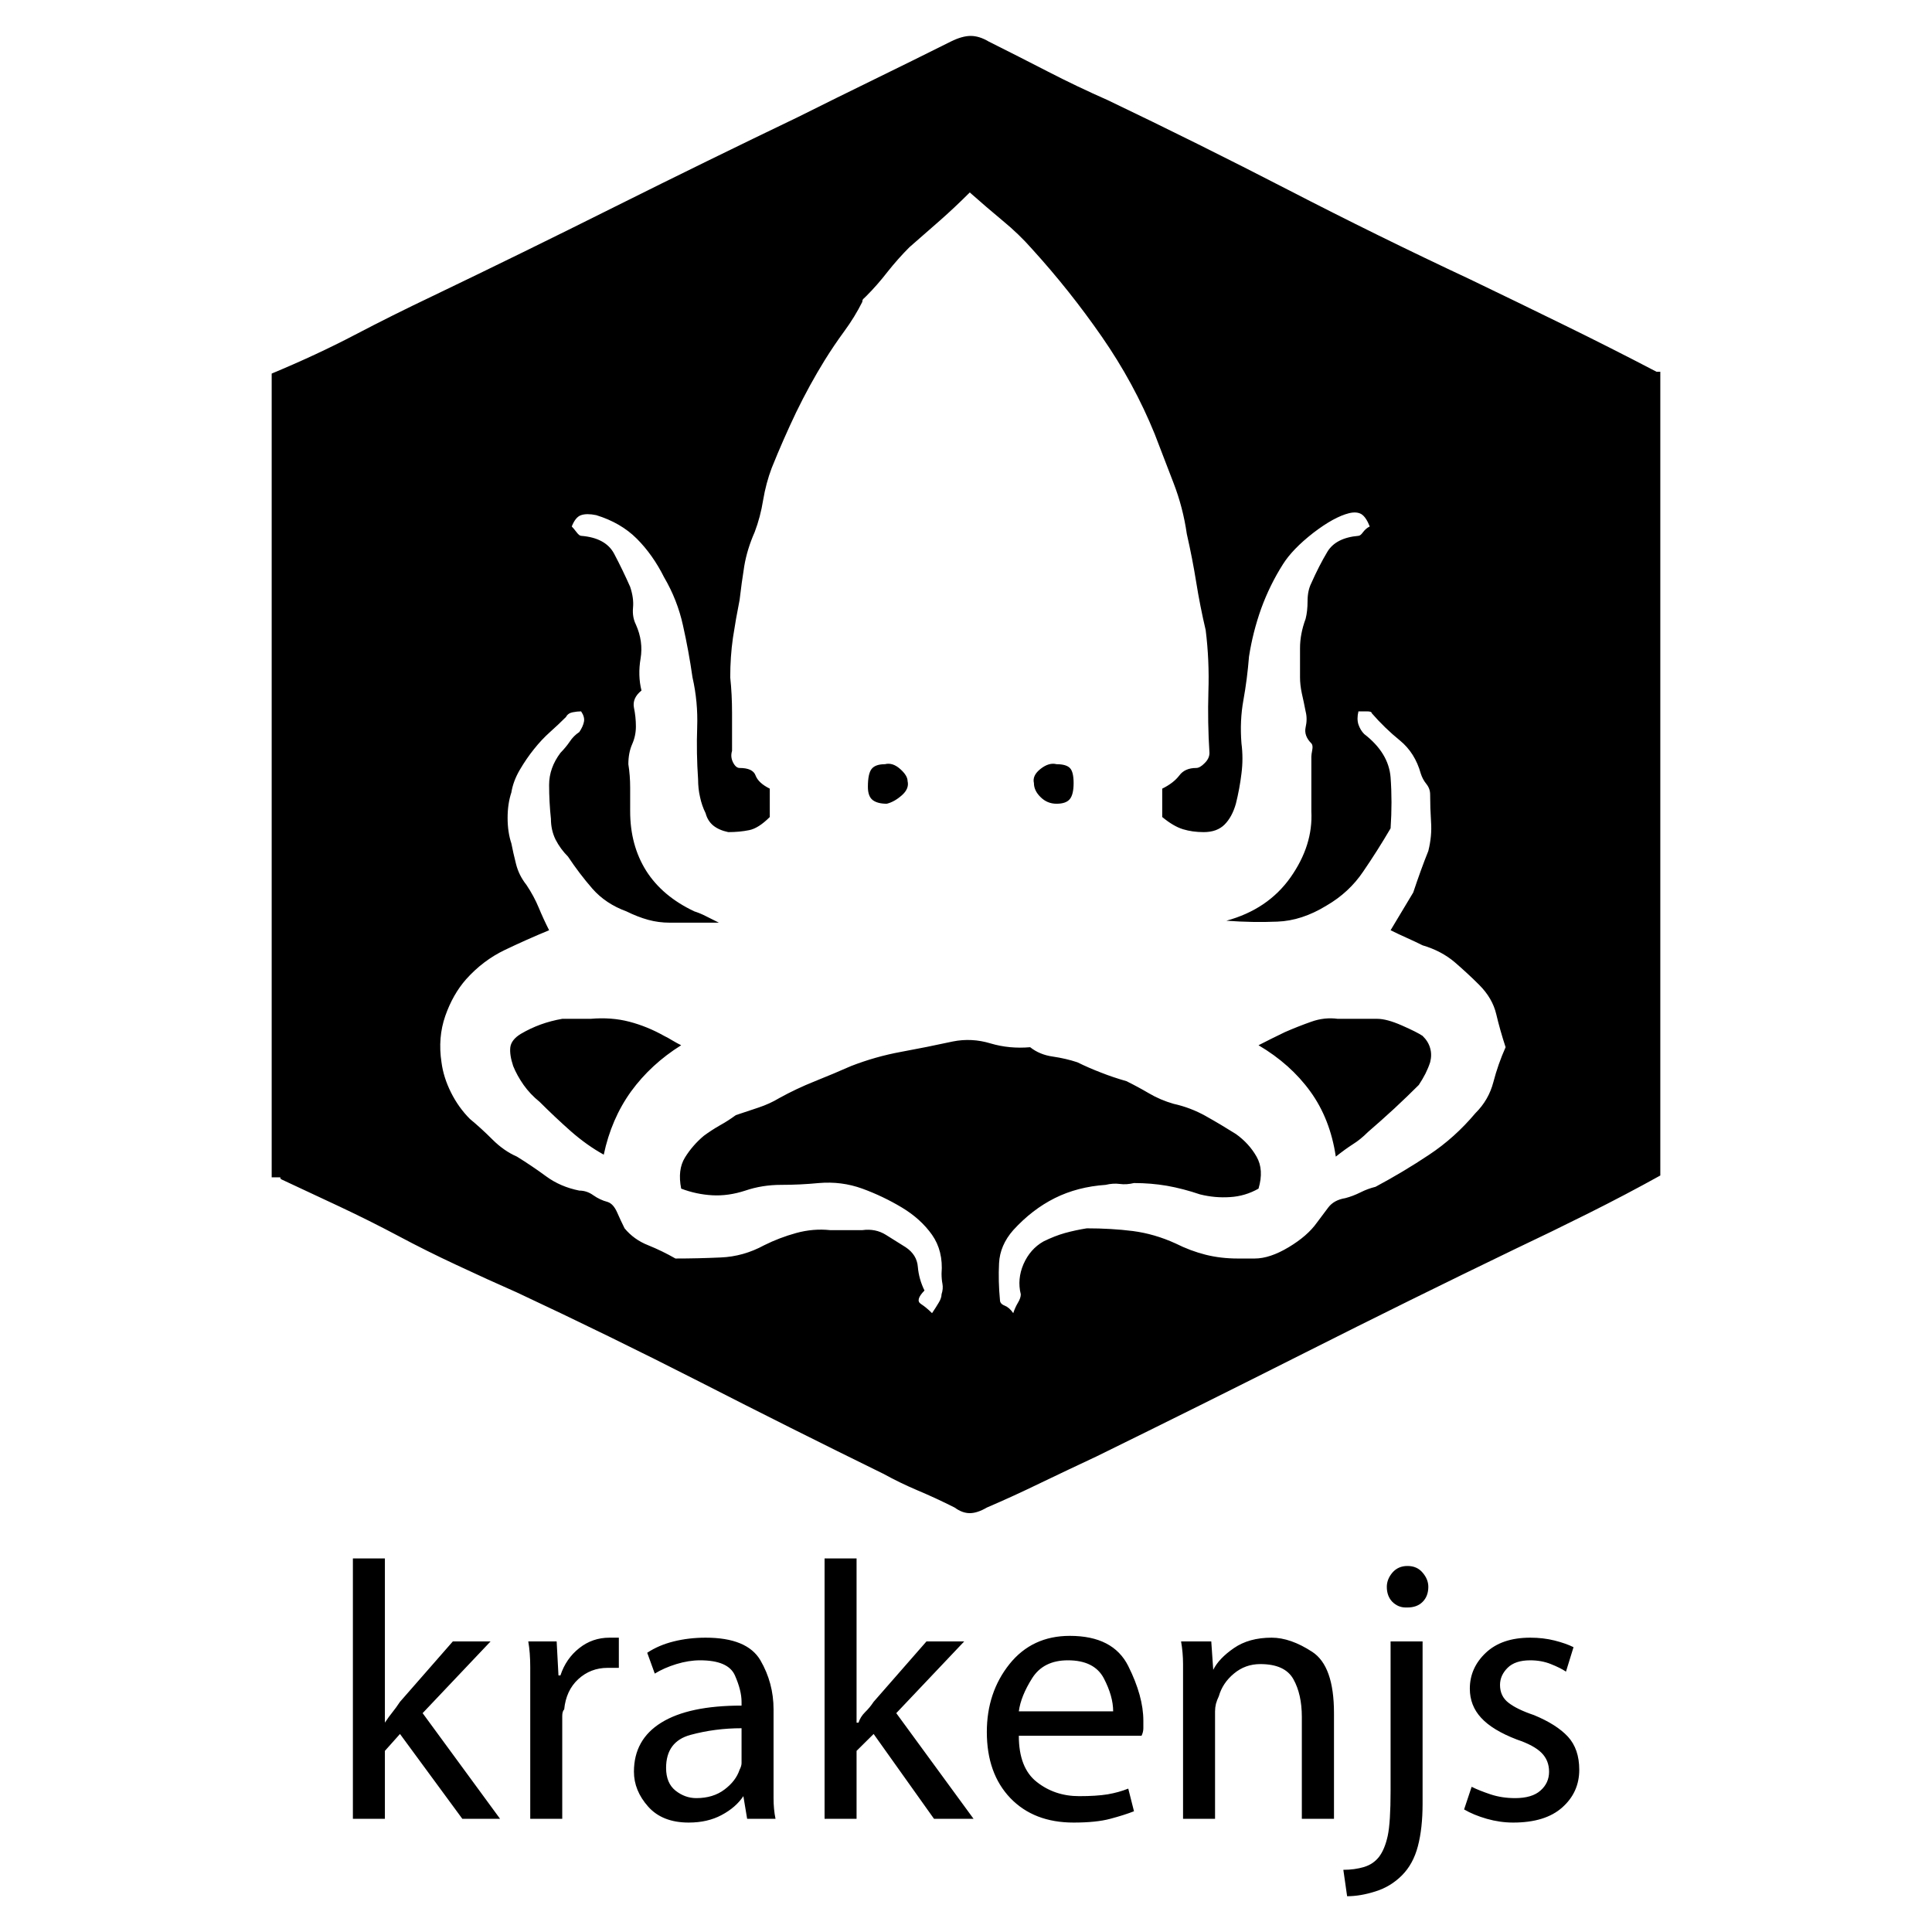 <svg xmlns="http://www.w3.org/2000/svg" xmlns:xlink="http://www.w3.org/1999/xlink" width="128" height="128"><path fill="#000000" d="M109.75 24.63L109.75 24.63Q106.63 23 103.56 21.50Q100.50 20 97.38 18.50L97.38 18.50Q91.25 15.63 85.31 12.56Q79.38 9.50 73.38 6.63L73.38 6.63Q71.38 5.75 69.44 4.75Q67.50 3.75 65.50 2.75L65.50 2.75Q64.88 2.38 64.31 2.38Q63.75 2.38 63 2.75L63 2.75Q60.50 4 57.94 5.25Q55.38 6.50 52.88 7.75L52.88 7.75Q46.88 10.63 40.75 13.69Q34.63 16.75 28.63 19.63L28.63 19.63Q26 20.88 23.50 22.19Q21 23.50 18 24.75L18 24.75L18 78Q18.75 78 18.63 78Q18.50 78 18.63 78.13L18.63 78.13Q20.50 79 22.50 79.94Q24.50 80.88 26.38 81.88L26.38 81.88Q28.25 82.88 30.25 83.81Q32.25 84.75 34.25 85.63L34.25 85.63Q40.38 88.50 46.38 91.56Q52.38 94.63 58.50 97.63L58.50 97.63Q59.63 98.25 60.81 98.75Q62 99.25 63.25 99.88L63.25 99.88Q63.75 100.25 64.25 100.25Q64.75 100.25 65.38 99.88L65.38 99.88Q67.13 99.13 68.94 98.25Q70.75 97.38 72.63 96.50L72.63 96.50Q79.50 93.13 86.44 89.63Q93.38 86.13 100.38 82.75L100.38 82.75Q102.75 81.63 105.25 80.38Q107.75 79.13 110 77.88L110 77.88L110 24.63L109.75 24.63ZM97.75 73.75L97.75 73.75Q96.38 75.38 94.69 76.50Q93 77.63 91.13 78.63L91.13 78.63Q90.63 78.75 90.13 79Q89.63 79.25 89.13 79.38L89.13 79.38Q88.38 79.50 88 80Q87.63 80.50 87.25 81L87.25 81Q86.63 81.88 85.38 82.63Q84.13 83.38 83.13 83.38L83.13 83.38Q82.88 83.38 82.56 83.38Q82.25 83.38 82 83.38L82 83.38Q80.88 83.38 79.88 83.13Q78.88 82.88 77.88 82.38L77.88 82.38Q76.50 81.75 75.06 81.56Q73.63 81.38 72 81.38L72 81.38Q71.25 81.50 70.56 81.69Q69.88 81.88 69.13 82.25L69.13 82.25Q68.25 82.75 67.81 83.75Q67.38 84.75 67.63 85.75L67.63 85.75Q67.63 86 67.44 86.31Q67.25 86.63 67.13 87L67.13 87Q66.88 86.63 66.56 86.50Q66.25 86.38 66.25 86.13L66.25 86.13Q66.13 84.88 66.19 83.69Q66.25 82.50 67.13 81.50L67.13 81.50Q68.38 80.13 69.88 79.38Q71.38 78.63 73.25 78.50L73.25 78.50Q73.75 78.38 74.19 78.44Q74.63 78.50 75.13 78.38L75.13 78.38Q76.25 78.38 77.31 78.56Q78.38 78.75 79.50 79.13L79.50 79.13Q80.50 79.38 81.50 79.31Q82.50 79.25 83.38 78.75L83.38 78.75Q83.75 77.50 83.25 76.63Q82.75 75.75 81.88 75.13L81.88 75.13Q80.88 74.50 79.88 73.94Q78.88 73.38 77.75 73.13L77.75 73.13Q76.88 72.88 76.13 72.44Q75.38 72 74.63 71.63L74.63 71.63Q73.75 71.38 72.94 71.06Q72.13 70.75 71.38 70.38L71.38 70.38Q70.63 70.13 69.75 70Q68.88 69.88 68.25 69.38L68.25 69.38Q66.88 69.50 65.63 69.13Q64.38 68.75 63.13 69L63.13 69Q61.38 69.38 59.69 69.69Q58 70 56.38 70.63L56.38 70.63Q55.25 71.13 54 71.63Q52.75 72.13 51.63 72.75L51.63 72.75Q51 73.13 50.25 73.38Q49.50 73.63 48.75 73.88L48.75 73.88Q48.25 74.25 47.69 74.56Q47.13 74.88 46.63 75.25L46.63 75.25Q45.88 75.88 45.38 76.69Q44.88 77.50 45.13 78.75L45.13 78.75Q46.13 79.13 47.19 79.19Q48.25 79.25 49.38 78.88L49.38 78.88Q50.50 78.50 51.75 78.50Q53 78.50 54.25 78.38L54.25 78.38Q55.75 78.25 57.13 78.75Q58.50 79.25 59.75 80L59.75 80Q61 80.75 61.75 81.81Q62.50 82.88 62.38 84.38L62.38 84.38Q62.38 84.75 62.44 85.06Q62.50 85.38 62.38 85.75L62.38 85.75Q62.38 86 62.19 86.31Q62 86.63 61.75 87L61.75 87Q61.38 86.63 61 86.38Q60.63 86.13 61.25 85.50L61.25 85.50Q60.88 84.75 60.81 83.94Q60.75 83.13 60 82.63L60 82.63Q59.38 82.25 58.69 81.81Q58 81.38 57.13 81.50L57.13 81.50Q56.63 81.50 56.13 81.50Q55.63 81.50 55 81.50L55 81.50Q53.88 81.38 52.75 81.69Q51.63 82 50.63 82.50L50.63 82.50Q49.25 83.25 47.75 83.31Q46.25 83.38 44.75 83.38L44.75 83.38Q43.88 82.88 42.94 82.50Q42 82.13 41.38 81.38L41.38 81.38Q41.13 80.88 40.88 80.31Q40.63 79.75 40.25 79.63L40.25 79.63Q39.75 79.50 39.31 79.19Q38.88 78.88 38.38 78.88L38.38 78.88Q37.13 78.63 36.19 77.94Q35.25 77.25 34.25 76.63L34.25 76.63Q33.38 76.25 32.63 75.50Q31.88 74.75 31.13 74.13L31.13 74.13Q30.38 73.38 29.88 72.38Q29.38 71.38 29.25 70.38L29.25 70.38Q29 68.75 29.50 67.31Q30 65.88 30.88 64.88L30.88 64.88Q32 63.63 33.44 62.94Q34.88 62.25 36.38 61.63L36.38 61.63Q36 60.88 35.69 60.13Q35.38 59.38 34.88 58.63L34.88 58.63Q34.38 58 34.19 57.25Q34 56.50 33.88 55.88L33.88 55.88Q33.63 55.13 33.63 54.19Q33.63 53.25 33.88 52.50L33.88 52.50Q34 51.75 34.44 51Q34.88 50.25 35.38 49.63L35.38 49.63Q35.88 49 36.44 48.50Q37 48 37.50 47.50L37.50 47.50Q37.63 47.25 37.94 47.19Q38.25 47.13 38.50 47.13L38.50 47.13Q38.75 47.50 38.69 47.81Q38.63 48.13 38.38 48.50L38.38 48.50Q38 48.75 37.75 49.13Q37.50 49.50 37.13 49.88L37.13 49.88Q36.38 50.88 36.38 52Q36.38 53.13 36.50 54.25L36.50 54.25Q36.50 55 36.81 55.63Q37.13 56.25 37.63 56.75L37.63 56.75Q38.38 57.88 39.25 58.88Q40.13 59.88 41.50 60.38L41.50 60.38Q42.25 60.75 42.94 60.94Q43.63 61.13 44.38 61.13L44.38 61.13Q45.13 61.13 45.88 61.13Q46.63 61.13 47.63 61.13L47.63 61.13Q47.13 60.88 46.75 60.69Q46.38 60.50 46 60.38L46 60.38Q43.88 59.38 42.81 57.69Q41.75 56 41.75 53.75L41.75 53.75Q41.75 53 41.75 52.19Q41.75 51.38 41.63 50.63L41.63 50.63Q41.63 49.88 41.88 49.31Q42.13 48.75 42.13 48.13L42.13 48.13Q42.13 47.50 42 46.88Q41.88 46.25 42.50 45.75L42.50 45.75Q42.25 44.75 42.44 43.63Q42.63 42.50 42.13 41.38L42.13 41.38Q41.88 40.88 41.94 40.25Q42 39.63 41.75 38.88L41.75 38.88Q41.25 37.75 40.69 36.69Q40.13 35.63 38.50 35.50L38.50 35.50Q38.38 35.50 38.19 35.25Q38 35 37.88 34.88L37.88 34.88Q38.13 34.25 38.50 34.13Q38.88 34 39.50 34.13L39.50 34.13Q41.13 34.63 42.19 35.69Q43.25 36.75 44 38.25L44 38.25Q44.88 39.75 45.25 41.44Q45.63 43.13 45.88 44.88L45.88 44.88Q46.25 46.50 46.19 48.19Q46.13 49.88 46.25 51.63L46.25 51.63Q46.25 52.25 46.38 52.81Q46.50 53.38 46.75 53.88L46.75 53.88Q46.88 54.38 47.25 54.69Q47.63 55 48.25 55.13L48.25 55.13Q49 55.13 49.63 55Q50.25 54.88 51 54.13L51 54.13L51 52.25Q50.25 51.88 50.06 51.38Q49.88 50.88 49 50.88L49 50.88Q48.75 50.88 48.56 50.50Q48.38 50.13 48.50 49.75L48.50 49.75Q48.50 48.50 48.50 47.25Q48.50 46 48.38 44.88L48.38 44.88Q48.38 43.50 48.56 42.25Q48.75 41 49 39.75L49 39.75Q49.13 38.63 49.31 37.50Q49.50 36.38 50 35.25L50 35.25Q50.38 34.25 50.56 33.13Q50.75 32 51.13 31L51.13 31Q51.88 29.13 52.75 27.31Q53.63 25.50 54.63 23.88L54.63 23.88Q55.25 22.88 55.94 21.94Q56.63 21 57.13 20L57.13 20Q57.13 19.88 57.19 19.81Q57.25 19.75 57.38 19.63L57.38 19.63Q58.13 18.88 58.81 18Q59.50 17.13 60.25 16.38L60.25 16.38Q61.25 15.50 62.25 14.63Q63.25 13.75 64.25 12.75L64.25 12.75Q65.38 13.75 66.44 14.63Q67.50 15.50 68.38 16.50L68.38 16.50Q70.88 19.25 73 22.31Q75.13 25.38 76.50 28.75L76.50 28.75Q77.13 30.38 77.75 32Q78.38 33.63 78.63 35.38L78.63 35.38Q79 37 79.25 38.56Q79.50 40.13 79.88 41.75L79.88 41.75Q80.13 43.75 80.06 45.81Q80 47.88 80.13 49.88L80.13 49.88Q80.13 50.25 79.81 50.56Q79.50 50.88 79.25 50.88L79.25 50.88Q78.50 50.88 78.13 51.38Q77.75 51.88 77 52.25L77 52.25L77 54.13Q77.75 54.75 78.38 54.94Q79 55.13 79.75 55.13L79.75 55.13Q80.63 55.13 81.13 54.63Q81.63 54.13 81.88 53.25L81.88 53.25Q82.13 52.25 82.25 51.25Q82.38 50.25 82.25 49.25L82.25 49.25Q82.13 47.75 82.38 46.38Q82.63 45 82.75 43.50L82.75 43.50Q83 41.88 83.56 40.31Q84.13 38.75 85 37.38L85 37.38Q85.63 36.38 87 35.31Q88.38 34.25 89.38 34L89.38 34Q89.88 33.88 90.19 34.06Q90.50 34.25 90.75 34.88L90.75 34.88Q90.50 35 90.31 35.25Q90.13 35.50 90 35.50L90 35.50Q88.50 35.63 87.94 36.56Q87.38 37.50 86.88 38.63L86.88 38.63Q86.63 39.13 86.63 39.81Q86.63 40.50 86.50 41L86.50 41Q86.13 42 86.13 42.94Q86.13 43.88 86.13 44.88L86.13 44.88Q86.13 45.38 86.25 45.94Q86.38 46.50 86.50 47.13L86.50 47.13Q86.63 47.63 86.50 48.19Q86.38 48.75 86.88 49.25L86.88 49.25Q87 49.38 86.94 49.69Q86.88 50 86.88 50.13L86.88 50.13Q86.88 51.13 86.88 52Q86.88 52.88 86.88 53.75L86.88 53.75Q87 56 85.50 58.13Q84 60.25 81.25 61L81.25 61Q83 61.13 84.63 61.06Q86.25 61 87.88 60L87.88 60Q89.38 59.13 90.31 57.75Q91.25 56.38 92.13 54.88L92.13 54.88Q92.25 53.13 92.13 51.50Q92 49.88 90.38 48.63L90.38 48.63Q90.13 48.38 90 48Q89.88 47.63 90 47.13L90 47.13Q90.25 47.13 90.56 47.13Q90.88 47.13 90.88 47.25L90.88 47.25Q91.75 48.25 92.75 49.06Q93.75 49.88 94.13 51.25L94.13 51.25Q94.25 51.63 94.50 51.94Q94.75 52.25 94.75 52.63L94.75 52.63Q94.75 53.50 94.81 54.44Q94.88 55.38 94.63 56.38L94.63 56.38Q94.38 57 94.13 57.69Q93.88 58.38 93.63 59.13L93.63 59.13Q93.25 59.75 92.88 60.38Q92.50 61 92.13 61.63L92.13 61.63Q92.63 61.88 93.19 62.13Q93.75 62.38 94.25 62.63L94.25 62.63Q95.50 63 96.38 63.75Q97.25 64.50 98 65.25L98 65.25Q98.88 66.13 99.13 67.19Q99.38 68.25 99.75 69.38L99.75 69.38Q99.25 70.50 98.94 71.69Q98.63 72.88 97.75 73.75L97.75 73.75ZM39.13 67.50L39.13 67.50Q38.75 67.50 38.25 67.50Q37.75 67.50 37.25 67.50L37.25 67.50Q36.50 67.63 35.81 67.88Q35.13 68.13 34.50 68.50L34.50 68.50Q33.88 68.88 33.81 69.38Q33.75 69.88 34 70.63L34 70.63Q34.25 71.25 34.69 71.88Q35.13 72.50 35.75 73L35.75 73Q36.75 74 37.81 74.94Q38.88 75.88 40 76.50L40 76.50Q40.50 74.13 41.81 72.31Q43.13 70.50 45.13 69.25L45.13 69.25Q44.88 69.13 44.56 68.94Q44.25 68.75 44 68.63L44 68.63Q42.88 68 41.69 67.69Q40.50 67.38 39.13 67.50ZM94.25 68.63L94.25 68.63Q93.88 68.38 92.88 67.94Q91.88 67.50 91.25 67.50L91.25 67.50Q90.63 67.50 90 67.50Q89.38 67.50 88.63 67.50L88.63 67.50Q87.75 67.38 86.88 67.69Q86 68 85.13 68.38L85.13 68.38Q84.63 68.63 84.25 68.81Q83.88 69 83.38 69.25L83.38 69.25Q85.50 70.50 86.81 72.31Q88.13 74.13 88.50 76.63L88.50 76.63Q89.13 76.13 89.63 75.81Q90.13 75.50 90.63 75L90.63 75Q91.50 74.25 92.38 73.44Q93.25 72.63 94 71.88L94 71.88Q94.25 71.50 94.44 71.13Q94.63 70.75 94.75 70.38L94.75 70.38Q94.88 69.88 94.75 69.44Q94.63 69 94.25 68.63L94.25 68.63ZM58.63 50.63L58.63 50.63Q58 50.63 57.75 50.94Q57.50 51.25 57.50 52.13L57.50 52.13Q57.50 52.75 57.81 53Q58.13 53.25 58.75 53.25L58.75 53.25Q59.25 53.13 59.75 52.69Q60.25 52.25 60.13 51.75L60.13 51.75Q60.13 51.38 59.63 50.94Q59.13 50.50 58.63 50.63ZM70 50.63L70 50.63Q69.50 50.50 68.94 50.94Q68.38 51.38 68.50 51.88L68.50 51.88Q68.50 52.38 68.94 52.81Q69.38 53.25 70 53.25L70 53.25Q70.63 53.25 70.88 52.94Q71.13 52.63 71.13 51.88L71.13 51.88Q71.13 51.13 70.88 50.88Q70.63 50.63 70 50.63ZM25.50 114.13L25.50 114.13L25.50 114.13Q25.75 113.75 26 113.44Q26.25 113.13 26.50 112.75L26.50 112.75L30 108.75L32.50 108.75L28 113.50L33.13 120.50L30.63 120.50L26.50 114.88L25.50 116L25.50 120.50L23.38 120.50L23.38 103.25L25.50 103.25L25.50 114.13ZM35.13 112.38L35.13 112.38Q35.13 111.38 35.13 110.44Q35.13 109.50 35 108.75L35 108.75L36.88 108.75L37 111L37.13 111Q37.50 109.88 38.38 109.19Q39.25 108.50 40.38 108.50L40.38 108.50Q40.50 108.50 40.69 108.50Q40.88 108.50 41 108.50L41 108.50L41 110.50Q40.75 110.50 40.56 110.50Q40.38 110.50 40.25 110.50L40.25 110.50Q39.13 110.50 38.31 111.25Q37.50 112 37.38 113.25L37.38 113.25Q37.25 113.38 37.25 113.69Q37.25 114 37.25 114.25L37.25 114.25L37.25 120.50L35.13 120.50L35.13 112.38ZM51.25 117.63L51.25 117.63Q51.25 118.38 51.25 119.13Q51.25 119.88 51.38 120.50L51.38 120.50L49.50 120.50L49.25 119L49.25 119Q48.75 119.75 47.81 120.25Q46.88 120.75 45.63 120.75L45.63 120.75Q43.88 120.75 42.94 119.69Q42 118.63 42 117.38L42 117.38Q42 115.25 43.81 114.13Q45.63 113 49.13 113L49.13 113L49.13 112.75Q49.13 112 48.69 111Q48.25 110 46.38 110L46.38 110Q45.63 110 44.81 110.25Q44 110.50 43.38 110.88L43.38 110.88L42.88 109.50Q43.63 109 44.63 108.75Q45.63 108.50 46.75 108.50L46.75 108.50Q49.50 108.50 50.38 110Q51.25 111.50 51.25 113.25L51.25 113.25L51.25 117.63ZM49.13 114.50L49.13 114.50Q47.38 114.50 45.75 114.94Q44.13 115.38 44.13 117.13L44.13 117.13Q44.13 118.13 44.75 118.63Q45.38 119.13 46.13 119.13L46.13 119.13Q47.25 119.13 48 118.56Q48.75 118 49 117.25L49 117.25Q49.13 117 49.13 116.81Q49.13 116.63 49.13 116.50L49.13 116.50L49.13 114.50ZM56.75 114.13L56.75 114.13L56.88 114.13Q57 113.75 57.31 113.44Q57.63 113.13 57.88 112.75L57.88 112.75L61.38 108.75L63.88 108.75L59.38 113.50L64.50 120.50L61.88 120.50L57.88 114.88L56.75 116L56.75 120.50L54.63 120.50L54.63 103.25L56.75 103.25L56.75 114.13ZM67.50 115L67.50 115Q67.50 117.13 68.69 118.06Q69.88 119 71.50 119L71.50 119Q72.63 119 73.38 118.88Q74.13 118.75 74.75 118.50L74.75 118.50L75.13 120Q74.50 120.25 73.56 120.50Q72.63 120.75 71.13 120.75L71.13 120.75Q68.50 120.75 66.94 119.13Q65.38 117.50 65.38 114.75L65.38 114.75Q65.38 112.13 66.88 110.25Q68.38 108.38 70.88 108.38L70.88 108.38Q73.75 108.38 74.75 110.38Q75.75 112.38 75.75 114L75.75 114Q75.75 114.25 75.75 114.50Q75.75 114.75 75.63 115L75.63 115L67.50 115ZM73.75 113.38L73.75 113.38Q73.75 112.38 73.13 111.19Q72.50 110 70.75 110L70.75 110Q69.13 110 68.38 111.19Q67.63 112.38 67.50 113.38L67.50 113.38L73.75 113.38ZM78.38 111.88L78.38 111.88Q78.38 111 78.38 110.25Q78.38 109.50 78.25 108.75L78.25 108.75L80.25 108.75L80.38 110.63L80.38 110.63Q80.75 109.88 81.75 109.19Q82.75 108.50 84.25 108.50L84.25 108.50Q85.50 108.50 86.94 109.44Q88.38 110.38 88.38 113.50L88.38 113.50L88.38 120.50L86.25 120.50L86.25 113.75Q86.25 112.25 85.69 111.25Q85.13 110.25 83.50 110.25L83.50 110.25Q82.50 110.25 81.75 110.88Q81 111.50 80.75 112.38L80.75 112.38Q80.63 112.63 80.56 112.88Q80.50 113.13 80.50 113.38L80.50 113.38L80.50 120.50L78.38 120.50L78.38 111.88ZM89 123.88L89 123.88Q89.75 123.88 90.38 123.69Q91 123.50 91.38 123L91.38 123Q91.75 122.50 91.94 121.63Q92.13 120.75 92.13 118.63L92.13 118.63L92.13 108.75L94.25 108.75L94.25 119.50Q94.25 121.13 93.94 122.31Q93.63 123.50 92.88 124.25L92.88 124.25Q92.13 125 91.13 125.31Q90.13 125.63 89.25 125.63L89.25 125.63L89 123.88ZM93.25 106.50L93.13 106.50Q92.63 106.50 92.25 106.13Q91.88 105.75 91.88 105.13L91.88 105.13Q91.88 104.63 92.25 104.19Q92.63 103.75 93.25 103.75L93.25 103.75Q93.88 103.75 94.25 104.19Q94.63 104.63 94.63 105.13L94.63 105.13Q94.63 105.75 94.25 106.13Q93.88 106.50 93.25 106.50L93.25 106.50ZM97.50 118.38L97.50 118.38Q98 118.63 98.75 118.88Q99.50 119.13 100.38 119.13L100.38 119.13Q101.50 119.13 102.06 118.63Q102.63 118.13 102.63 117.38L102.63 117.38Q102.63 116.63 102.13 116.13Q101.63 115.63 100.50 115.25L100.50 115.25Q98.88 114.63 98.13 113.81Q97.38 113 97.38 111.88L97.38 111.88Q97.38 110.50 98.44 109.50Q99.50 108.50 101.38 108.50L101.38 108.50Q102.25 108.50 103 108.69Q103.75 108.88 104.25 109.13L104.25 109.13L103.75 110.75Q103.38 110.50 102.75 110.25Q102.13 110 101.38 110L101.38 110Q100.38 110 99.88 110.50Q99.38 111 99.38 111.63L99.38 111.63Q99.38 112.38 99.94 112.81Q100.50 113.25 101.63 113.63L101.63 113.63Q103.13 114.25 103.88 115.06Q104.63 115.88 104.63 117.25L104.63 117.25Q104.63 118.75 103.50 119.75Q102.38 120.75 100.25 120.75L100.25 120.75Q99.38 120.75 98.50 120.50Q97.63 120.25 97 119.88L97 119.88L97.50 118.38Z"/></svg>